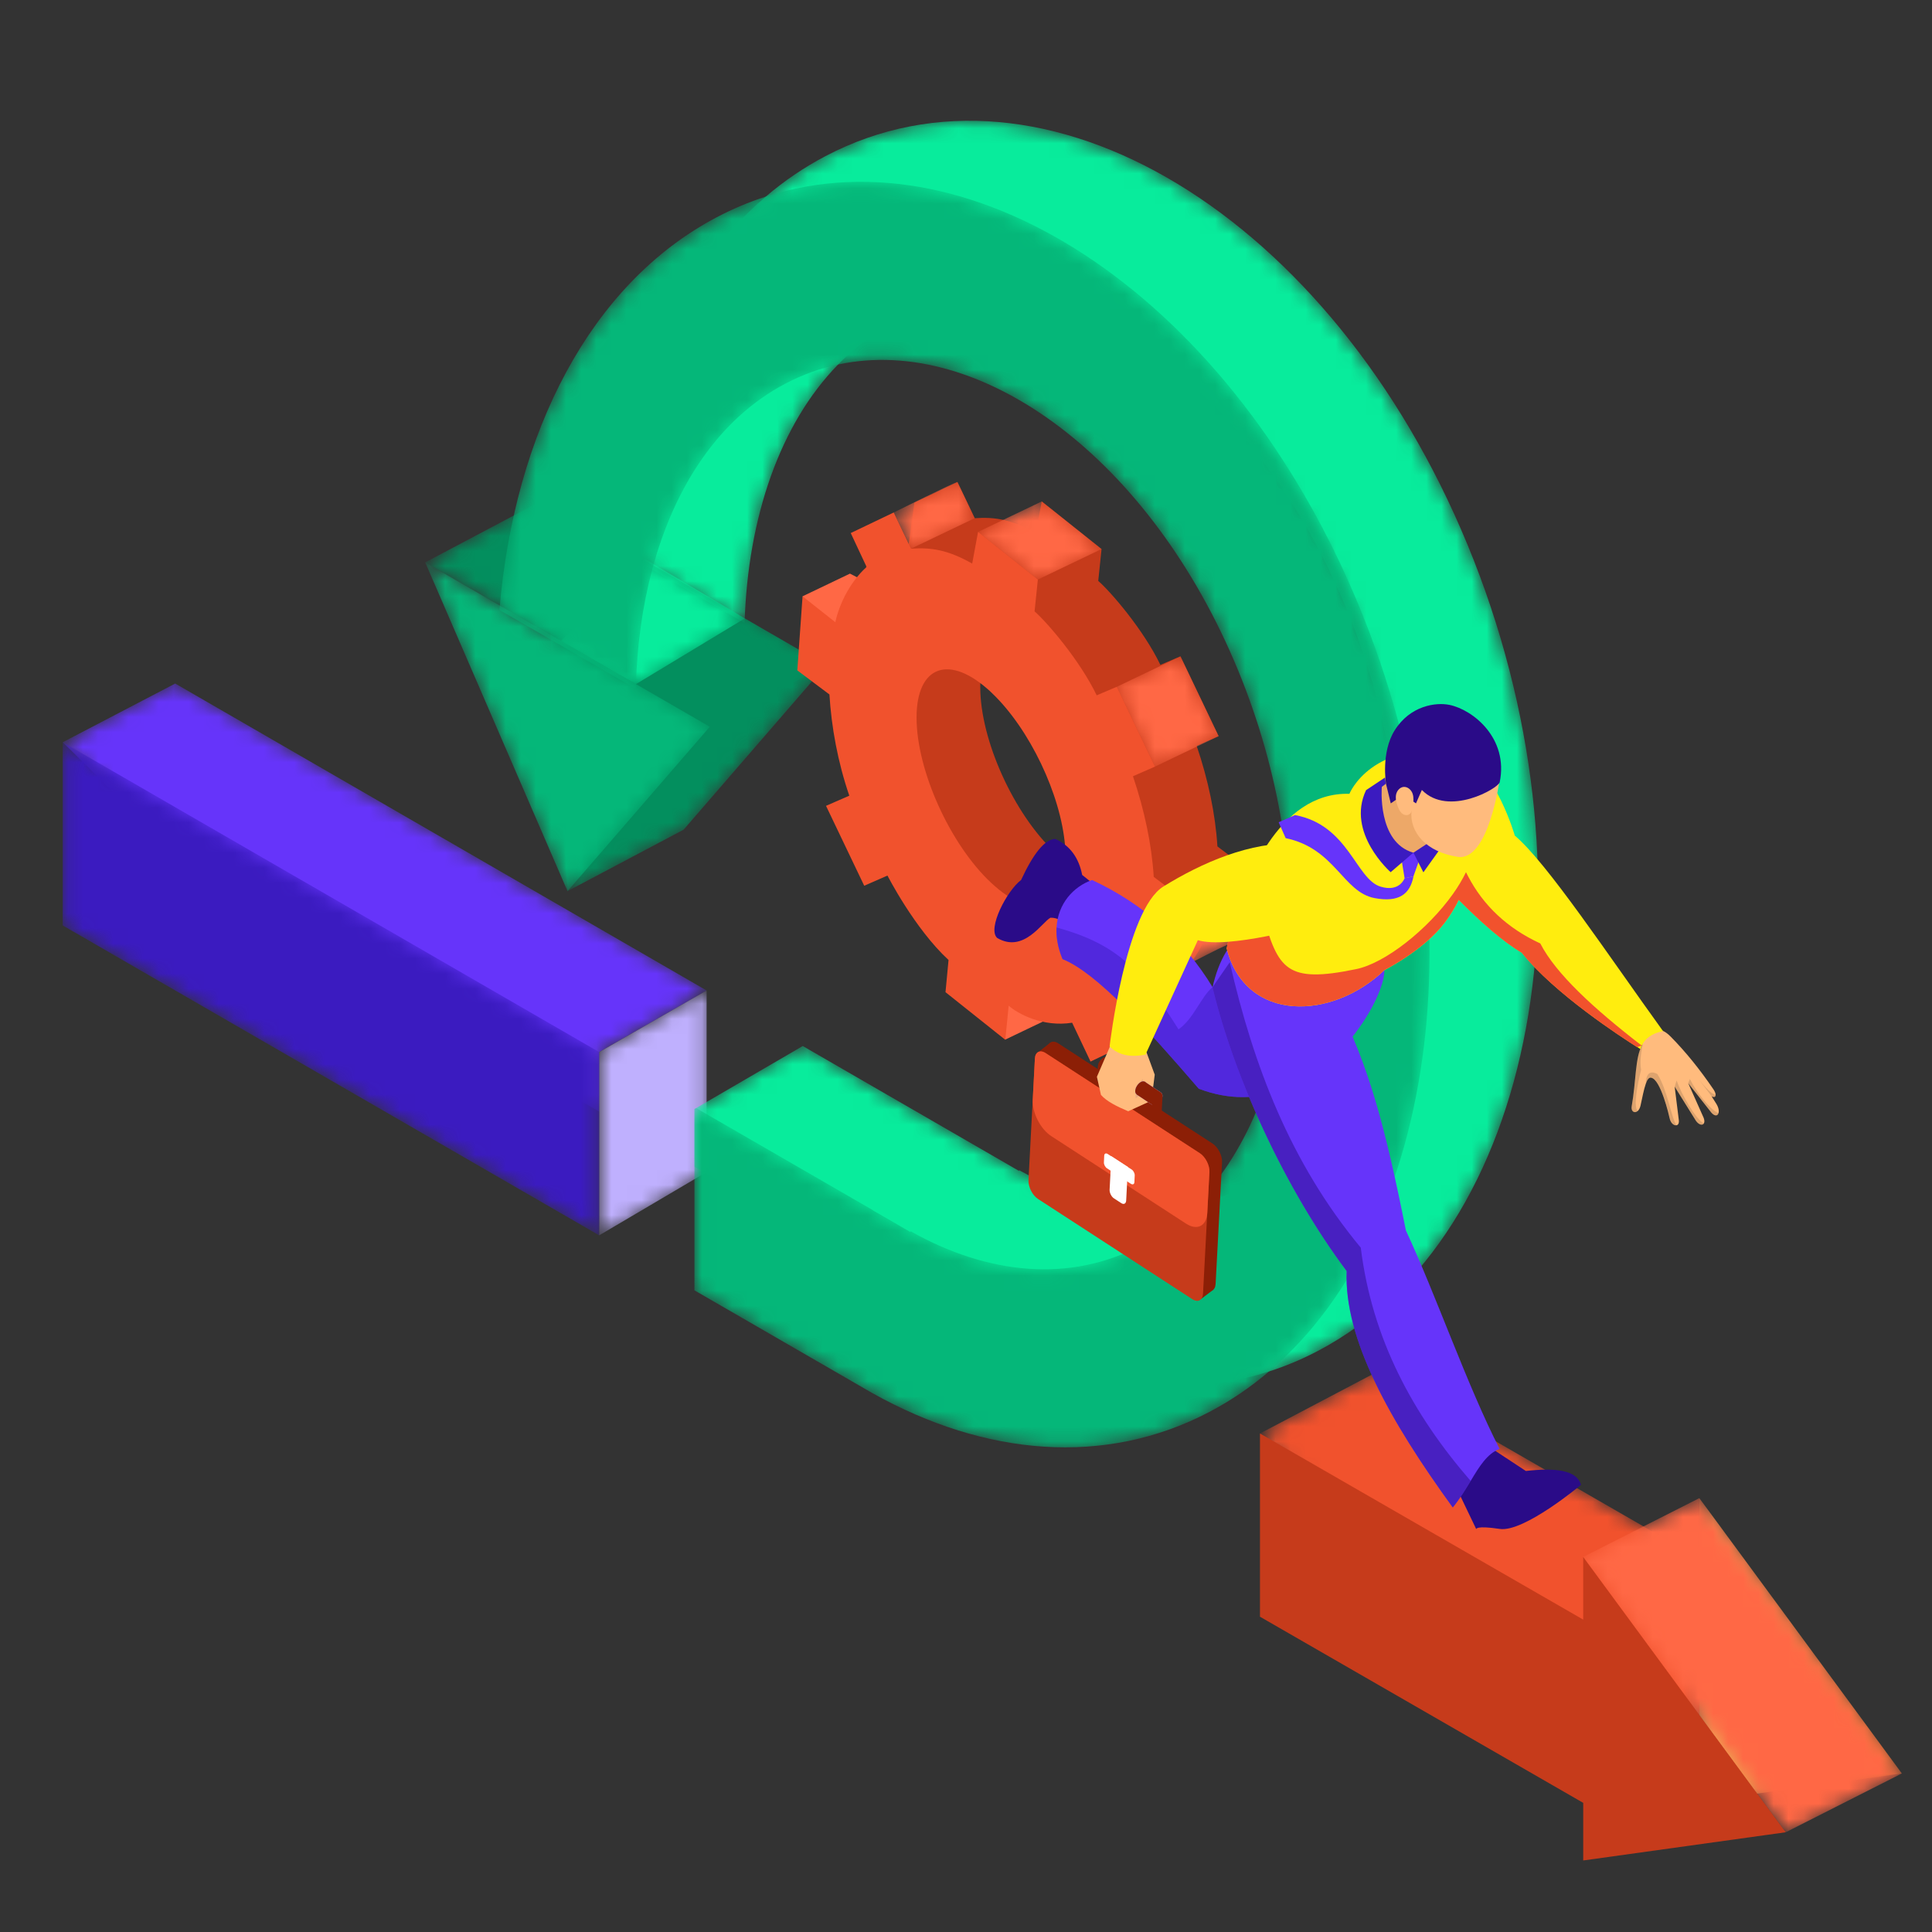 <svg width="128" height="128" viewBox="0 0 128 128" fill="none" xmlns="http://www.w3.org/2000/svg">
<rect x="0" y="0" width="128" height="128" fill="#333333" stroke="none"/>
<g clip-path="url(#clip0_229_23631)">
<mask id="mask0_229_23631" style="mask-type:luminance" maskUnits="userSpaceOnUse" x="28" y="33" width="27" height="16">
<path d="M47.027 48.151L54.718 44.078L35.863 33.188L28.172 37.26L47.027 48.151Z" fill="white"/>
</mask>
<g mask="url(#mask0_229_23631)">
<path d="M47.027 48.151L54.718 44.078L35.863 33.188L28.172 37.26L47.027 48.151Z" fill="#038F5E"/>
</g>
<mask id="mask1_229_23631" style="mask-type:luminance" maskUnits="userSpaceOnUse" x="4" y="45" width="43" height="29">
<path d="M46.816 65.623L39.699 69.698V73.651L13.803 58.693L4.156 49.175L11.608 45.286L46.816 65.623Z" fill="white"/>
</mask>
<g mask="url(#mask1_229_23631)">
<path d="M46.816 65.623L39.699 69.698V73.651L13.803 58.693L4.156 49.175L11.608 45.286L46.816 65.623Z" fill="#6634FA"/>
</g>
<mask id="mask2_229_23631" style="mask-type:luminance" maskUnits="userSpaceOnUse" x="39" y="65" width="8" height="17">
<path d="M39.699 69.704V81.845L46.816 77.65V65.623L39.699 69.704Z" fill="white"/>
</mask>
<g mask="url(#mask2_229_23631)">
<path d="M39.699 69.704V81.845L46.816 77.65V65.623L39.699 69.704Z" fill="#BFB0FE"/>
</g>
<mask id="mask3_229_23631" style="mask-type:luminance" maskUnits="userSpaceOnUse" x="40" y="8" width="62" height="84">
<path d="M87.323 89.497C86.264 90.055 85.177 90.511 84.074 90.863C78.767 92.578 73.027 91.994 67.487 89.506V89.701L46.008 77.294V73.477L46.12 73.413L53.185 69.301L67.487 77.562V77.565L67.514 77.581V77.523C71.408 79.718 75.482 80.556 79.279 79.743C80.478 79.489 81.65 79.068 82.777 78.475C92.832 73.184 95.714 56.112 89.212 40.343C82.707 24.575 69.28 16.08 59.224 21.371C57.856 22.09 56.623 23.028 55.525 24.15C51.693 28.07 49.549 34.247 49.33 41.279L43.208 37.746L40.31 36.071C41.184 26.418 44.782 18.078 50.735 13.025C51.951 11.988 53.267 11.091 54.678 10.35C69.168 2.726 88.224 14.265 97.24 36.121C106.251 57.977 101.812 81.876 87.323 89.497Z" fill="white"/>
</mask>
<g mask="url(#mask3_229_23631)">
<path d="M87.323 89.497C86.264 90.055 85.177 90.511 84.074 90.863C78.767 92.578 73.027 91.994 67.487 89.506V89.701L46.008 77.294V73.477L46.12 73.413L53.185 69.301L67.487 77.562V77.565L67.514 77.581V77.523C71.408 79.718 75.482 80.556 79.279 79.743C80.478 79.489 81.65 79.068 82.777 78.475C92.832 73.184 95.714 56.112 89.212 40.343C82.707 24.575 69.28 16.08 59.224 21.371C57.856 22.09 56.623 23.028 55.525 24.15C51.693 28.07 49.549 34.247 49.33 41.279L43.208 37.746L40.31 36.071C41.184 26.418 44.782 18.078 50.735 13.025C51.951 11.988 53.267 11.091 54.678 10.35C69.168 2.726 88.224 14.265 97.24 36.121C106.251 57.977 101.812 81.876 87.323 89.497Z" fill="#08EC9C"/>
</g>
<mask id="mask4_229_23631" style="mask-type:luminance" maskUnits="userSpaceOnUse" x="35" y="33" width="20" height="27">
<path d="M45.291 54.968L54.718 44.078L35.863 33.187L37.6 59.041L45.291 54.968Z" fill="white"/>
</mask>
<g mask="url(#mask4_229_23631)">
<path d="M45.291 54.968L54.718 44.078L35.863 33.187L37.6 59.041L45.291 54.968Z" fill="#038F5E"/>
</g>
<mask id="mask5_229_23631" style="mask-type:luminance" maskUnits="userSpaceOnUse" x="37" y="37" width="13" height="9">
<path d="M42.135 45.325L49.341 40.972L42.714 37.02L37.167 42.456L42.135 45.325Z" fill="white"/>
</mask>
<g mask="url(#mask5_229_23631)">
<path d="M42.135 45.325L49.341 40.972L42.714 37.02L37.167 42.456L42.135 45.325Z" fill="#08EC9C"/>
</g>
<mask id="mask6_229_23631" style="mask-type:luminance" maskUnits="userSpaceOnUse" x="4" y="49" width="36" height="33">
<path d="M4.156 49.175L39.699 69.704V81.845L4.156 61.314V49.175Z" fill="white"/>
</mask>
<g mask="url(#mask6_229_23631)">
<path d="M4.156 49.175L39.699 69.704V81.845L4.156 61.314V49.175Z" fill="#3B1BC0"/>
</g>
<mask id="mask7_229_23631" style="mask-type:luminance" maskUnits="userSpaceOnUse" x="33" y="12" width="62" height="84">
<path d="M84.074 90.864C82.858 91.903 81.54 92.8 80.128 93.541C73.21 97.18 65.252 96.454 57.842 92.321V92.324L57.394 92.065C57.295 92.005 57.195 91.951 57.094 91.891L46.008 85.488V73.477L46.12 73.413L57.842 80.183V80.194L60.32 81.627V81.567C65.444 84.456 70.882 84.995 75.583 82.522C76.951 81.803 78.184 80.865 79.279 79.743C86.25 72.612 87.636 58.011 82.018 44.387C76.241 30.386 65.007 22.122 55.525 24.15C54.328 24.404 53.16 24.825 52.032 25.418C47.701 27.692 44.702 32.151 43.208 37.746C42.556 40.186 42.19 42.845 42.126 45.632L33.088 40.412C34.083 28.656 39.102 18.804 47.484 14.394C48.545 13.835 49.63 13.38 50.735 13.025C64.71 8.514 81.691 19.909 90.045 40.165C98.178 59.892 95.355 81.284 84.074 90.864Z" fill="white"/>
</mask>
<g mask="url(#mask7_229_23631)">
<path d="M84.074 90.864C82.858 91.903 81.54 92.8 80.128 93.541C73.21 97.18 65.252 96.454 57.842 92.321V92.324L57.394 92.065C57.295 92.005 57.195 91.951 57.094 91.891L46.008 85.488V73.477L46.12 73.413L57.842 80.183V80.194L60.32 81.627V81.567C65.444 84.456 70.882 84.995 75.583 82.522C76.951 81.803 78.184 80.865 79.279 79.743C86.25 72.612 87.636 58.011 82.018 44.387C76.241 30.386 65.007 22.122 55.525 24.15C54.328 24.404 53.16 24.825 52.032 25.418C47.701 27.692 44.702 32.151 43.208 37.746C42.556 40.186 42.19 42.845 42.126 45.632L33.088 40.412C34.083 28.656 39.102 18.804 47.484 14.394C48.545 13.835 49.63 13.38 50.735 13.025C64.71 8.514 81.691 19.909 90.045 40.165C98.178 59.892 95.355 81.284 84.074 90.864Z" fill="#05B779"/>
</g>
<mask id="mask8_229_23631" style="mask-type:luminance" maskUnits="userSpaceOnUse" x="28" y="37" width="20" height="23">
<path d="M37.6 59.041L47.027 48.15L28.172 37.26L37.6 59.041Z" fill="white"/>
</mask>
<g mask="url(#mask8_229_23631)">
<path d="M37.6 59.041L47.027 48.15L28.172 37.26L37.6 59.041Z" fill="#05B779"/>
</g>
<mask id="mask9_229_23631" style="mask-type:luminance" maskUnits="userSpaceOnUse" x="83" y="90" width="30" height="26">
<path d="M112.583 115.398L91.167 103.065L83.476 94.972L91.167 90.925L112.583 103.258V115.398Z" fill="white"/>
</mask>
<g mask="url(#mask9_229_23631)">
<path d="M112.583 115.398L91.167 103.065L83.476 94.972L91.167 90.925L112.583 103.258V115.398Z" fill="#F1522D"/>
</g>
<mask id="mask10_229_23631" style="mask-type:luminance" maskUnits="userSpaceOnUse" x="112" y="99" width="14" height="21">
<path d="M126 117.496L112.583 99.254V119.365L126 117.496Z" fill="white"/>
</mask>
<g mask="url(#mask10_229_23631)">
<path d="M126 117.496L112.583 99.254V119.365L126 117.496Z" fill="url(#paint0_linear_229_23631)"/>
</g>
<path fill-rule="evenodd" clip-rule="evenodd" d="M118.309 121.392L104.892 103.15L104.892 107.304L83.476 94.971V107.111L104.892 119.444L104.892 123.261L118.309 121.392Z" fill="#C63B1B"/>
<mask id="mask11_229_23631" style="mask-type:luminance" maskUnits="userSpaceOnUse" x="104" y="99" width="22" height="23">
<path d="M104.892 103.151L112.583 99.255L126 117.497L118.309 121.393L104.892 103.151Z" fill="white"/>
</mask>
<g mask="url(#mask11_229_23631)">
<path d="M104.892 103.151L112.583 99.255L126 117.497L118.309 121.393L104.892 103.151Z" fill="#FF6845"/>
</g>
<path d="M53.171 39.507L56.312 38.004L57.261 38.494L56.804 42.323L54.807 42.547L53.171 39.507Z" fill="#FF6845"/>
<path d="M66.6 68.876L69.74 67.373L69.955 66.326L66.689 64.278L65.261 65.694L66.6 68.876Z" fill="#FF6845"/>
<path d="M70.135 56.695C67.41 54.323 65.088 49.466 64.951 45.85C64.811 42.242 66.907 41.239 69.627 43.613C69.737 43.706 69.841 43.801 69.942 43.902C72.429 46.27 74.516 50.634 74.786 54.057C74.802 54.189 74.808 54.326 74.812 54.457C74.954 58.07 72.858 59.073 70.135 56.695ZM73.835 66.929L76.471 68.312L79.282 66.967L78.144 64.564C79.136 63.715 79.889 62.411 80.311 60.694L82.087 62.325L82.431 57.423L80.657 56.076C80.524 53.927 80.041 51.65 79.281 49.41L80.738 48.772L78.209 43.483L76.879 44.05C75.761 41.723 73.588 39.205 72.762 38.486L72.981 36.377L69.018 33.221L68.629 35.32C67.036 34.416 65.917 34.239 64.579 34.332L63.433 31.934L60.583 33.298L60.207 36.033C59.523 36.617 59.948 37.47 59.561 39.204L57.391 37.488L57.044 42.396L59.172 43.992C59.303 46.147 59.721 48.455 60.488 50.698L58.946 51.371L61.477 56.664L63.018 55.991C63.02 55.995 64.809 59.501 67.063 61.583L66.862 63.716L70.824 66.873L71.047 64.606C71.613 65.129 71.884 67.24 73.835 66.929Z" fill="#C63B1B"/>
<path d="M65.915 58.713C63.19 56.342 60.868 51.484 60.731 47.869C60.591 44.261 62.687 43.258 65.407 45.631C65.516 45.725 65.621 45.819 65.722 45.92C68.209 48.288 70.296 52.653 70.566 56.076C70.582 56.208 70.588 56.344 70.592 56.476C70.734 60.089 68.638 61.092 65.915 58.713ZM71.032 67.758L72.251 70.331L75.062 68.986L73.925 66.583C74.916 65.734 75.669 64.43 76.091 62.712L77.867 64.344L78.212 59.442L76.438 58.094C76.304 55.945 75.821 53.669 75.061 51.428L76.518 50.791L73.989 45.501L72.659 46.068C71.541 43.742 69.368 41.224 68.543 40.505L68.761 38.396L64.799 35.239L64.41 37.339C62.816 36.435 61.697 36.257 60.359 36.35L59.213 33.952L56.363 35.316L57.417 37.566C56.733 38.151 55.728 39.488 55.341 41.222L53.171 39.507L52.824 44.414L54.952 46.01C55.083 48.166 55.501 50.474 56.268 52.716L54.726 53.389L57.257 58.683L58.798 58.009C58.8 58.014 60.589 61.52 62.843 63.602L62.642 65.734L66.604 68.891L66.827 66.625C67.393 67.147 69.082 68.07 71.032 67.758Z" fill="#F1522D"/>
<mask id="mask12_229_23631" style="mask-type:luminance" maskUnits="userSpaceOnUse" x="73" y="43" width="8" height="8">
<path d="M73.989 45.502L78.209 43.483L80.738 48.772L76.518 50.791L73.989 45.502Z" fill="white"/>
</mask>
<g mask="url(#mask12_229_23631)">
<path d="M73.989 45.502L78.209 43.483L80.738 48.772L76.518 50.791L73.989 45.502Z" fill="#FF6845"/>
</g>
<mask id="mask13_229_23631" style="mask-type:luminance" maskUnits="userSpaceOnUse" x="73" y="64" width="7" height="5">
<path d="M75.062 68.986L79.282 66.967L78.135 64.569L73.925 66.583L75.062 68.986Z" fill="white"/>
</mask>
<g mask="url(#mask13_229_23631)">
<path d="M75.062 68.986L79.282 66.967L78.135 64.569L73.925 66.583L75.062 68.986Z" fill="#FF6845"/>
</g>
<mask id="mask14_229_23631" style="mask-type:luminance" maskUnits="userSpaceOnUse" x="77" y="57" width="6" height="8">
<path d="M78.211 59.442L82.431 57.423C82.431 57.423 82.263 62.487 82.086 62.325C81.91 62.163 77.867 64.344 77.867 64.344L78.211 59.442Z" fill="white"/>
</mask>
<g mask="url(#mask14_229_23631)">
<path d="M78.211 59.442L82.431 57.423C82.431 57.423 82.263 62.487 82.086 62.325C81.91 62.163 77.867 64.344 77.867 64.344L78.211 59.442Z" fill="#FF6845"/>
</g>
<mask id="mask15_229_23631" style="mask-type:luminance" maskUnits="userSpaceOnUse" x="64" y="33" width="9" height="6">
<path d="M68.761 38.397L72.981 36.377L69.019 33.221L64.799 35.24L68.761 38.397Z" fill="white"/>
</mask>
<g mask="url(#mask15_229_23631)">
<path d="M68.761 38.397L72.981 36.377L69.019 33.221L64.799 35.24L68.761 38.397Z" fill="#FF6845"/>
</g>
<mask id="mask16_229_23631" style="mask-type:luminance" maskUnits="userSpaceOnUse" x="59" y="31" width="6" height="6">
<path d="M59.213 33.953C59.213 33.953 63.4 31.865 63.433 31.933C63.466 32.002 64.579 34.331 64.579 34.331L60.359 36.35L59.213 33.953Z" fill="white"/>
</mask>
<g mask="url(#mask16_229_23631)">
<path d="M59.213 33.953C59.213 33.953 63.4 31.865 63.433 31.933C63.466 32.002 64.579 34.331 64.579 34.331L60.359 36.35L59.213 33.953Z" fill="#FF6845"/>
</g>
<path d="M80.963 76.998C80.983 76.553 80.7 76.001 80.329 75.759L70.113 69.125C69.743 68.883 69.42 69.051 69.4 69.489L69.258 72.203L68.975 77.55C68.955 77.994 69.231 78.547 69.608 78.789L79.824 85.422C80.195 85.665 80.518 85.503 80.538 85.059L80.821 79.712L80.963 76.998Z" fill="#8C1F06"/>
<path d="M69.595 69.072L68.827 69.678L79.582 86.056L80.356 85.47L69.595 69.072Z" fill="#8C1F06"/>
<path d="M80.127 77.645L79.703 85.706C79.683 86.15 79.36 86.312 78.989 86.07L68.773 79.436C68.403 79.194 68.12 78.641 68.14 78.197L68.564 70.136C68.585 69.692 68.908 69.53 69.278 69.772L79.494 76.406C79.865 76.648 80.148 77.207 80.127 77.645Z" fill="#C63B1B"/>
<path d="M80.127 77.645L79.986 80.359C79.939 81.228 79.313 81.544 78.585 81.073L69.655 75.274C68.928 74.803 68.376 73.719 68.423 72.85L68.564 70.136C68.585 69.692 68.908 69.53 69.278 69.772L79.494 76.406C79.865 76.648 80.148 77.207 80.127 77.645Z" fill="#F1522D"/>
<path d="M74.289 79.712L73.804 79.396C73.635 79.288 73.508 79.032 73.514 78.83L73.629 76.601L74.727 77.315L74.612 79.544C74.599 79.746 74.457 79.82 74.289 79.712Z" fill="white"/>
<path d="M74.928 78.433L73.339 77.402C73.225 77.328 73.13 77.153 73.137 77.012L73.157 76.567C73.164 76.426 73.265 76.379 73.386 76.453L74.976 77.483C75.09 77.557 75.184 77.732 75.178 77.874L75.157 78.318C75.151 78.46 75.05 78.507 74.928 78.433Z" fill="white"/>
<path d="M73.427 70.251L73.359 71.557L72.693 71.523L72.74 70.655C72.746 70.513 72.821 70.352 72.928 70.224L73.433 70.251H73.427Z" fill="#8C1F06"/>
<path d="M73.272 71.409C73.4 71.49 73.393 71.611 73.258 71.685C73.124 71.752 72.908 71.746 72.787 71.658C72.659 71.577 72.666 71.456 72.8 71.382C72.935 71.314 73.151 71.321 73.272 71.409Z" fill="#382C2D"/>
<path d="M73.912 71.618L72.841 70.897L73.359 70.042L74.45 70.769L73.912 71.618Z" fill="#8C1F06"/>
<path d="M74.551 71.012C74.538 71.241 74.37 71.503 74.168 71.604C73.965 71.705 73.811 71.604 73.824 71.382C73.838 71.153 74.006 70.891 74.208 70.79C74.41 70.689 74.565 70.79 74.551 71.012Z" fill="#8C1F06"/>
<path d="M73.467 70.285C73.467 70.352 73.447 70.426 73.413 70.5C73.346 70.662 73.218 70.81 73.083 70.877C72.989 70.924 72.908 70.931 72.847 70.898C72.773 70.857 72.733 70.776 72.74 70.655C72.746 70.514 72.821 70.352 72.928 70.224C72.989 70.157 73.056 70.096 73.13 70.062C73.225 70.015 73.305 70.009 73.366 70.042L73.4 70.062C73.447 70.11 73.474 70.184 73.474 70.285H73.467Z" fill="#8C1F06"/>
<path d="M73.555 69.294L72.672 71.341L72.942 72.54C73.319 72.971 73.999 73.308 74.747 73.624L76.046 73.032L76.383 71.947L75.952 69.725C75.171 69.146 74.37 68.944 73.548 69.301L73.555 69.294Z" fill="#FFBB7D"/>
<path opacity="0.1" d="M75.885 71.275L75.238 72.049V72.77L75.588 72.514C75.757 72.783 75.912 72.857 76.094 72.77L76.127 72.48L75.885 71.275Z" fill="#2A0B88"/>
<path d="M75.238 70.587L75.71 71.483V72.297C75.71 72.702 76.195 73.005 76.336 72.52L76.504 71.2L75.959 69.718L75.238 70.587Z" fill="#FFBB7D"/>
<path d="M76.383 73.233L75.312 72.519L75.831 71.657L76.922 72.385L76.383 73.233Z" fill="#BFB0FE"/>
<path d="M77.016 72.627C77.003 72.856 76.834 73.119 76.632 73.22C76.43 73.321 76.275 73.22 76.289 72.998C76.302 72.769 76.471 72.506 76.673 72.405C76.875 72.304 77.03 72.405 77.016 72.627Z" fill="#BFB0FE"/>
<path d="M75.939 71.9C75.925 72.129 75.757 72.391 75.555 72.492C75.353 72.593 75.198 72.492 75.211 72.27C75.225 72.041 75.393 71.778 75.595 71.677C75.797 71.576 75.952 71.677 75.939 71.9Z" fill="#BFB0FE"/>
<path d="M76.383 73.233L75.312 72.519L75.831 71.657L76.922 72.385L76.383 73.233Z" fill="#8C1F06"/>
<path d="M77.016 72.627C77.003 72.856 76.834 73.119 76.632 73.22C76.43 73.321 76.275 73.22 76.289 72.998C76.302 72.769 76.471 72.506 76.673 72.405C76.875 72.304 77.03 72.405 77.016 72.627Z" fill="#8C1F06"/>
<path d="M75.939 71.9C75.925 72.129 75.757 72.391 75.555 72.492C75.353 72.593 75.198 72.492 75.211 72.27C75.225 72.041 75.393 71.778 75.595 71.677C75.797 71.576 75.952 71.677 75.939 71.9Z" fill="#8C1F06"/>
<path d="M76.353 72.591L76.284 73.903L76.95 73.938L77.019 72.626L76.353 72.591Z" fill="#8C1F06"/>
<path d="M76.861 73.785C76.989 73.866 76.983 73.987 76.848 74.062C76.713 74.129 76.498 74.122 76.376 74.035C76.249 73.954 76.255 73.833 76.39 73.759C76.525 73.691 76.74 73.698 76.861 73.785Z" fill="#8C1F06"/>
<path d="M113.375 73.705L111.846 71.759L112.87 74.055C112.937 74.224 112.931 74.352 112.883 74.433C112.796 74.574 112.567 74.54 112.365 74.264L110.951 71.995L111.22 74.163C111.261 74.412 111.186 74.534 111.065 74.554C110.904 74.581 110.681 74.412 110.614 74.076C110.587 73.941 110.021 71.476 109.382 71.402C109.24 71.375 109.132 71.537 109.038 71.806C108.903 72.183 108.802 72.749 108.688 73.254C108.648 73.422 108.58 73.537 108.506 73.604C108.304 73.786 108.048 73.644 108.102 73.308C108.398 71.651 108.324 70.048 108.796 69.247C108.782 69.038 108.836 68.829 108.944 68.654C109.247 68.156 109.954 67.92 110.688 68.681C111.692 69.698 112.621 70.856 113.49 72.129C113.611 72.298 113.665 72.439 113.665 72.533C113.671 72.681 113.564 72.729 113.395 72.628L113.725 73.153C113.867 73.395 113.9 73.618 113.853 73.752C113.799 73.941 113.604 73.975 113.368 73.698L113.375 73.705Z" fill="#FFBB7D"/>
<path opacity="0.15" d="M108.506 73.611C108.304 73.793 108.048 73.651 108.102 73.314C108.399 71.658 108.324 70.055 108.796 69.254C108.782 69.045 108.836 68.836 108.944 68.661C108.755 69.503 108.614 70.291 108.728 70.876C108.459 71.947 108.217 73.335 108.5 73.611H108.506Z" fill="#1D1D1B"/>
<path opacity="0.15" d="M111.072 74.561C110.91 74.588 110.688 74.419 110.621 74.083C110.594 73.948 110.028 71.483 109.388 71.409C109.247 71.382 109.139 71.544 109.045 71.813C109.032 71.335 109.2 70.83 109.806 71.16C110.473 72.197 110.715 74.029 111.079 74.561H111.072Z" fill="#1D1D1B"/>
<path opacity="0.15" d="M112.884 74.44C112.796 74.582 112.567 74.548 112.365 74.272L110.951 72.002L111.079 71.585C111.409 72.514 112.318 74.103 112.884 74.44Z" fill="#1D1D1B"/>
<path opacity="0.15" d="M113.375 73.706L111.846 71.759L111.961 71.49C112.352 72.291 113.267 73.51 113.86 73.753C113.806 73.941 113.611 73.975 113.375 73.699V73.706Z" fill="#1D1D1B"/>
<path opacity="0.15" d="M113.402 72.634L112.56 71.523C112.971 72.041 113.362 72.466 113.678 72.54C113.685 72.688 113.577 72.735 113.409 72.634H113.402Z" fill="#1D1D1B"/>
<path d="M74.1 59.886L71.696 57.967C71.481 56.862 70.921 56.041 69.925 55.583C69.231 55.583 68.463 56.546 67.649 58.303C66.719 58.997 65.393 61.529 66.066 62.142C67.83 63.179 69.049 61.078 69.595 60.802C70.544 60.755 71.427 62.034 72.242 62.842L74.1 59.886Z" fill="#2A0B88"/>
<path d="M104.748 98.372C104.748 98.372 100.97 101.537 99.361 101.295C97.745 101.053 97.805 101.309 97.805 101.309L96.223 98.009L98.23 95.571L101.092 97.456C103.045 97.234 104.466 97.389 104.742 98.372H104.748Z" fill="#2A0B88"/>
<path d="M69.999 61.448C69.965 62.075 70.08 62.782 70.396 63.543C72.673 64.452 76.006 68.169 79.42 72.129C83.562 73.712 86.997 71.665 89.179 69.193C90.815 67.334 91.744 65.24 91.717 64.277L91.684 64.263L82.835 61.408C81.522 62.23 80.74 63.61 80.336 65.401C78.417 62.243 75.75 59.893 72.356 58.303C71.13 58.728 70.087 59.859 69.999 61.448Z" fill="#6634FA"/>
<g style="mix-blend-mode:multiply" opacity="0.5">
<path d="M69.999 61.449C69.965 62.075 70.08 62.782 70.396 63.543C72.673 64.452 76.006 68.169 79.42 72.129C83.562 73.712 86.997 71.665 89.179 69.193C86.586 68.499 82.707 65.348 80.336 65.402C79.589 66.008 79.07 67.523 78.08 68.197C75.676 64.405 74.215 62.6 69.999 61.449Z" fill="#3B1BC0"/>
</g>
<path d="M80.329 65.401C81.784 71.435 85.158 78.789 89.219 84.21C89.037 88.702 92.074 94.123 96.25 99.875C96.714 99.309 97.085 98.689 97.435 98.117C98.014 97.154 98.532 96.299 99.354 95.996C97.192 91.773 95.132 85.779 93.145 81.523C91.798 74.762 90.68 70.513 88.532 66.405L82.915 61.657L81.474 63.751L80.329 65.408V65.401Z" fill="#6634FA"/>
<g style="mix-blend-mode:multiply" opacity="0.5">
<path d="M80.329 65.402C81.784 71.436 85.158 78.79 89.219 84.211C89.037 88.703 92.074 94.124 96.25 99.875C96.714 99.309 97.085 98.69 97.435 98.117C93.623 93.72 90.903 88.723 90.155 82.662C85.475 77.025 83.03 70.547 81.474 63.752L80.329 65.408V65.402Z" fill="#2A0B88"/>
</g>
<path d="M81.272 62.843C82.545 67.792 88.263 67.59 91.711 64.277C91.711 64.277 94.364 62.937 95.731 61.112C96.095 60.627 96.398 60.129 96.647 59.624C96.91 59.098 97.112 58.573 97.266 58.054C98.519 53.872 96.768 49.852 96.768 49.852C90.862 48.936 89.401 52.593 89.401 52.593C84.646 52.451 82.41 58.533 81.623 61.395C81.38 62.27 81.272 62.849 81.272 62.849V62.843Z" fill="#FFED0E"/>
<path d="M96.277 59.226C96.398 59.354 96.526 59.489 96.654 59.617C98.007 60.997 99.603 62.411 100.822 63.112C102.997 65.846 107.449 68.722 108.466 69.368C108.607 69.449 108.681 69.503 108.681 69.503C108.708 69.422 108.742 69.341 108.776 69.267C109.099 68.607 109.752 68.398 110.183 68.317C106.553 63.294 102.499 57.165 100.358 55.361C100.358 55.361 99.125 51.01 96.768 49.838L93.967 56.128C93.684 56.236 94.775 57.65 96.27 59.226H96.277Z" fill="#FFED0E"/>
<path d="M95.745 55.078C95.745 55.078 94.505 56.371 93.771 56.782C93.044 57.193 89.657 55.987 90.997 52.566L93.919 50.283L95.745 55.078Z" fill="#EDA868"/>
<path d="M94.202 56.492L93.643 58.062L93.058 58.183L92.781 56.492H94.202Z" fill="#6634FA"/>
<path d="M91.549 52.134C91.549 52.134 91.226 55.805 93.637 56.492L92.135 57.785C92.135 57.785 89.165 55.178 90.505 52.35L91.758 51.515L91.818 51.926L91.549 52.134Z" fill="#3B1BC0"/>
<path d="M95.475 56.156L94.303 57.792L93.644 56.492L94.997 55.603L95.475 56.156Z" fill="#3B1BC0"/>
<path d="M99.361 51.609C99.361 51.609 98.634 57.091 96.573 56.768C94.519 56.451 93.374 55.172 93.516 53.711C93.516 53.711 91.751 52.761 92.222 49.697C92.694 46.633 95.98 46.862 95.98 46.862C95.98 46.862 99.361 48.229 99.361 51.609Z" fill="#FFBB7D"/>
<path d="M99.361 51.819C99.28 52.229 95.96 54.142 94.202 52.337L93.812 53.226L92.97 52.654L92.142 53.226L91.825 51.926C91.825 51.926 91.488 49.839 92.398 48.391C93.435 46.734 95.145 46.519 96.027 46.7C97.583 47.017 99.954 48.903 99.361 51.819Z" fill="#2A0B88"/>
<path d="M93.603 53.421C93.643 53.152 93.677 52.869 93.596 52.606C93.516 52.344 93.273 52.115 92.997 52.135C92.741 52.155 92.539 52.397 92.492 52.653C92.445 52.909 92.512 53.172 92.6 53.414C92.66 53.576 92.728 53.744 92.856 53.865C92.983 53.987 93.179 54.047 93.334 53.967C93.522 53.872 93.576 53.63 93.603 53.421Z" fill="#FFBB7D"/>
<path d="M93.643 58.061L93.058 58.182C93.058 58.182 92.734 59.132 91.462 58.741C89.825 58.243 89.354 54.66 85.798 54L84.714 54.478L85.178 55.529C88.458 56.209 88.97 59.105 91.071 59.502C92.687 59.805 93.421 59.239 93.65 58.054L93.643 58.061Z" fill="#6634FA"/>
<path d="M81.272 62.842C82.545 67.792 88.263 67.59 91.711 64.277C91.711 64.277 94.364 62.937 95.731 61.112C96.095 60.627 96.398 60.129 96.647 59.623C98.001 61.004 99.597 62.418 100.816 63.119C102.991 65.853 107.442 68.728 108.459 69.375L108.769 69.274C105.597 66.829 103.085 64.519 102.048 62.506C99.859 61.496 98.277 59.994 97.26 58.048C97.213 57.967 97.172 57.873 97.125 57.785C96.896 58.256 96.607 58.741 96.263 59.226C94.6 61.57 91.765 63.826 89.832 64.21C85.212 65.166 84.694 64.21 83.663 60.62L81.609 61.388C81.367 62.263 81.259 62.842 81.259 62.842H81.272Z" fill="#F1522D"/>
<path d="M86.848 61.334C86.848 61.334 81.36 62.896 79.36 62.29L75.891 69.873C74.949 70.055 74.127 69.94 73.514 69.328C73.514 69.328 74.565 60.283 77.077 58.734C79.589 57.179 82.848 55.731 85.946 55.892C87.461 57.536 89.01 60.835 86.848 61.34V61.334Z" fill="#FFED0E"/>
</g>
<defs>
<linearGradient id="paint0_linear_229_23631" x1="112.583" y1="109.31" x2="126" y2="109.31" gradientUnits="userSpaceOnUse">
<stop stop-color="#E9BB5E"/>
<stop offset="1" stop-color="#DE862E"/>
<stop offset="1" stop-color="#DE862E"/>
</linearGradient>
<clipPath id="clip0_229_23631">
<rect width="128" height="128" fill="white"/>
</clipPath>
</defs>
</svg>
